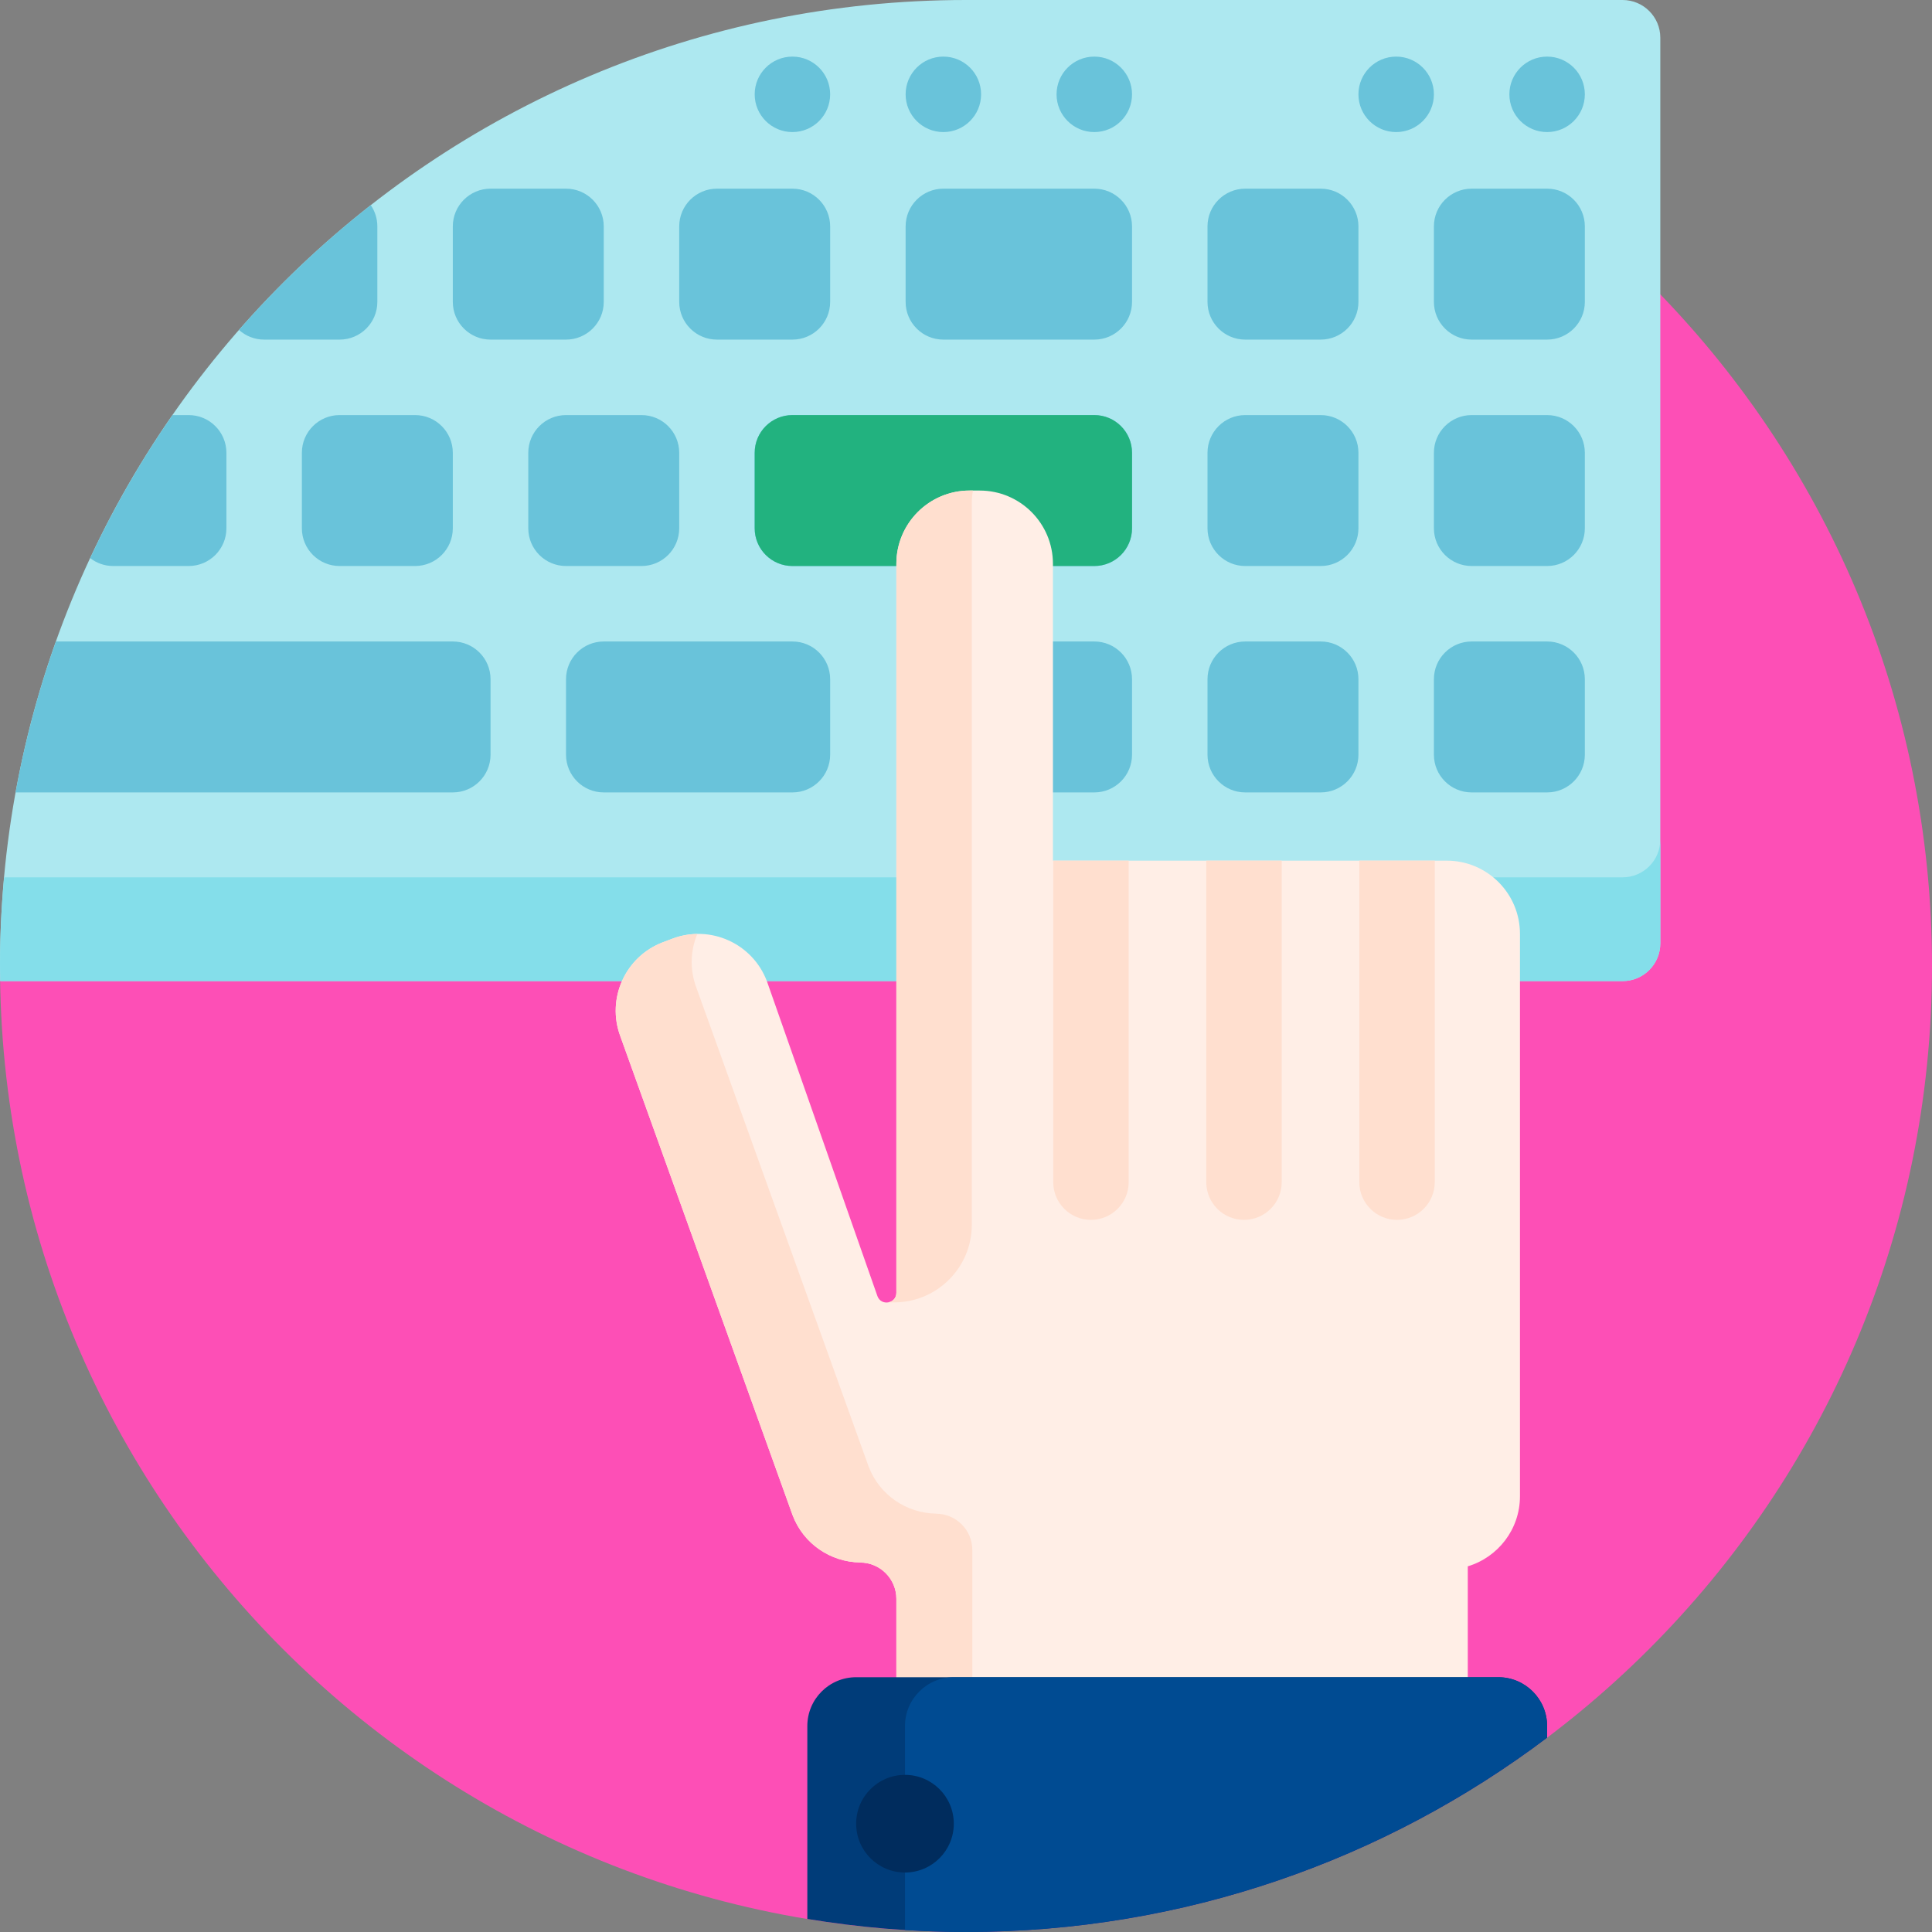 <!-- icon666.com - MILLIONS OF FREE VECTOR ICONS --><svg version="1.1" id="Capa_1" xmlns="http://www.w3.org/2000/svg" xmlns:xlink="http://www.w3.org/1999/xlink" x="0px" y="0px" viewBox="0 0 512 512" style="enable-background:new 0 0 512 512;" xml:space="preserve"><rect x="0" y="0" width="512" height="512" fill="#808080" stroke="none"/><path style="fill:#FD4FB6;" d="M512,256c0,141.385-114.615,256-256,256S0,397.385,0,256c141.385,0,256-114.615,256-256 C397.385,0,512,114.615,512,256z"></path><path style="fill:#ADE8F0;" d="M440,10v68.033V90v160c0,5.523-4.477,10-10,10H0.056c-0.021-1.433-0.048-2.863-0.052-4.3 C0.166,114.453,114.715,0,256,0c2.524,0,174,0,174,0C435.523,0,440,4.477,440,10z"></path><path style="fill:#84DEEA;" d="M440,222.5V250c0,5.523-4.477,10-10,10H0.056c-0.021-1.433-0.048-2.863-0.052-4.3 c0.009-7.823,0.389-15.557,1.084-23.2H430C435.523,232.5,440,228.023,440,222.5z"></path><path style="fill:#69C3DA;" d="M420,25L420,25c0,5.523-4.477,10-10,10s-10-4.477-10-10l0,0c0-5.523,4.477-10,10-10 S420,19.477,420,25z M380,25c0-5.523-4.477-10-10-10s-10,4.477-10,10l0,0c0,5.523,4.477,10,10,10S380,30.523,380,25L380,25z M290,15 c-5.523,0-10,4.477-10,10l0,0c0,5.523,4.477,10,10,10s10-4.477,10-10l0,0C300,19.477,295.523,15,290,15z M250,35 c5.523,0,10-4.477,10-10l0,0c0-5.523-4.477-10-10-10s-10,4.477-10,10l0,0C240,30.523,244.477,35,250,35z M210,35 c5.523,0,10-4.477,10-10l0,0c0-5.523-4.477-10-10-10s-10,4.477-10,10l0,0C200,30.523,204.477,35,210,35z M290,110h-80 c-5.523,0-10,4.477-10,10v20c0,5.523,4.477,10,10,10h80c5.523,0,10-4.477,10-10v-20C300,114.477,295.523,110,290,110z M290,170h-40 c-5.523,0-10,4.477-10,10v20c0,5.523,4.477,10,10,10h40c5.523,0,10-4.477,10-10v-20C300,174.477,295.523,170,290,170z M210,170h-50 c-5.523,0-10,4.477-10,10v20c0,5.523,4.477,10,10,10h50c5.523,0,10-4.477,10-10v-20C220,174.477,215.523,170,210,170z M290,50h-40 c-5.523,0-10,4.477-10,10v20c0,5.523,4.477,10,10,10h40c5.523,0,10-4.477,10-10V60C300,54.477,295.523,50,290,50z M350,50h-20 c-5.523,0-10,4.477-10,10v20c0,5.523,4.477,10,10,10h20c5.523,0,10-4.477,10-10V60C360,54.477,355.523,50,350,50z M160,80V60 c0-5.523-4.477-10-10-10h-20c-5.523,0-10,4.477-10,10v20c0,5.523,4.477,10,10,10h20C155.523,90,160,85.523,160,80z M190,90h20 c5.523,0,10-4.477,10-10V60c0-5.523-4.477-10-10-10h-20c-5.523,0-10,4.477-10,10v20C180,85.523,184.477,90,190,90z M350,110h-20 c-5.523,0-10,4.477-10,10v20c0,5.523,4.477,10,10,10h20c5.523,0,10-4.477,10-10v-20C360,114.477,355.523,110,350,110z M410,110h-20 c-5.523,0-10,4.477-10,10v20c0,5.523,4.477,10,10,10h20c5.523,0,10-4.477,10-10v-20C420,114.477,415.523,110,410,110z M410,50h-20 c-5.523,0-10,4.477-10,10v20c0,5.523,4.477,10,10,10h20c5.523,0,10-4.477,10-10V60C420,54.477,415.523,50,410,50z M80,120v20 c0,5.523,4.477,10,10,10h20c5.523,0,10-4.477,10-10v-20c0-5.523-4.477-10-10-10H90C84.477,110,80,114.477,80,120z M90,90 c5.523,0,10-4.477,10-10V60c0-2.091-0.644-4.031-1.741-5.636C85.605,64.277,73.915,75.36,63.336,87.441 C65.106,89.027,67.437,90,70,90H90z M50,150c5.523,0,10-4.477,10-10v-20c0-5.523-4.477-10-10-10h-4.291 c-8.302,11.936-15.612,24.61-21.815,37.907C25.584,149.214,27.698,150,30,150H50z M120,170H14.822 c-4.597,12.89-8.198,26.251-10.693,40H120c5.523,0,10-4.477,10-10v-20C130,174.477,125.523,170,120,170z M170,150 c5.523,0,10-4.477,10-10v-20c0-5.523-4.477-10-10-10h-20c-5.523,0-10,4.477-10,10v20c0,5.523,4.477,10,10,10H170z M350,170h-20 c-5.523,0-10,4.477-10,10v20c0,5.523,4.477,10,10,10h20c5.523,0,10-4.477,10-10v-20C360,174.477,355.523,170,350,170z M410,170h-20 c-5.523,0-10,4.477-10,10v20c0,5.523,4.477,10,10,10h20c5.523,0,10-4.477,10-10v-20C420,174.477,415.523,170,410,170z"></path><path style="fill:#22B27F;" d="M300,120v20c0,5.523-4.477,10-10,10h-80c-5.523,0-10-4.477-10-10v-20c0-5.523,4.477-10,10-10h80 C295.523,110,300,114.477,300,120z"></path><path style="fill:#FFEEE6;" d="M402.808,247.489v149.018c0,8.78-5.833,16.189-13.832,18.587v49.029H237.545V423.72 c0-5.319-4.311-9.63-9.63-9.63v-0.019c-7.741-0.116-14.987-4.872-17.88-12.556l-45.619-126.829 c-3.777-10.033,1.295-21.227,11.327-25.004l2.505-0.943c10.033-3.776,21.227,1.295,25.004,11.327l29.284,83.439 c1.014,2.695,5.01,1.967,5.01-0.912V149.409c0-10.719,8.69-19.409,19.409-19.409h2.677c10.72,0,19.409,8.69,19.409,19.409v78.67 h104.358C394.118,228.08,402.808,236.769,402.808,247.489z"></path><path style="fill:#FFDFCF;" d="M257.676,410.779v62.267l-20.131,12.939v-62.267c0-5.318-4.312-9.63-9.63-9.63v-0.019 c-7.741-0.116-14.987-4.872-17.88-12.556l-45.619-126.829c-3.777-10.032,1.295-21.227,11.327-25.004l2.505-0.943 c2.155-0.811,4.363-1.191,6.54-1.224c-1.811,4.388-2.045,9.438-0.24,14.231l45.619,126.828c2.893,7.684,10.139,12.44,17.88,12.556 v0.02C253.365,401.149,257.676,405.461,257.676,410.779z M237.545,149.409v193.184c0,1.477-1.051,2.382-2.212,2.555l-0.001,0.002 c0,0,1.876-0.001,2.007-0.003c11.192-0.209,20.201-9.347,20.201-20.59V133.269c0-1.116,0.102-2.206,0.284-3.269h-0.868 C246.234,130,237.545,138.69,237.545,149.409z M360.229,228.08v85.201c0,5.521,4.476,9.997,9.997,9.997s9.997-4.476,9.997-9.997 V228.08H360.229z M279.118,313.281c0,5.521,4.476,9.997,9.997,9.997s9.997-4.476,9.997-9.997V228.08h-19.994L279.118,313.281 L279.118,313.281z M319.673,313.281c0,5.521,4.476,9.997,9.997,9.997s9.997-4.476,9.997-9.997V228.08h-19.994L319.673,313.281 L319.673,313.281z"></path><path style="fill:#003C79;" d="M410,457.419v3.086C367.145,492.827,313.814,512,256,512c-14.324,0-28.367-1.196-42.051-3.458 v-51.124c0-7.146,5.793-12.939,12.94-12.939h170.172C404.207,444.479,410,450.272,410,457.419z"></path><path style="fill:#004B92;" d="M410,457.419v3.086C367.145,492.827,313.814,512,256,512c-5.433,0-10.822-0.189-16.171-0.523v-54.058 c0-7.146,5.793-12.939,12.939-12.939H397.06C404.207,444.479,410,450.272,410,457.419z"></path><path style="fill:#002C5D;" d="M252.768,483.298c0,7.146-5.793,12.94-12.94,12.94c-7.146,0-12.94-5.793-12.94-12.94 s5.793-12.94,12.94-12.94S252.768,476.152,252.768,483.298z"></path></svg>